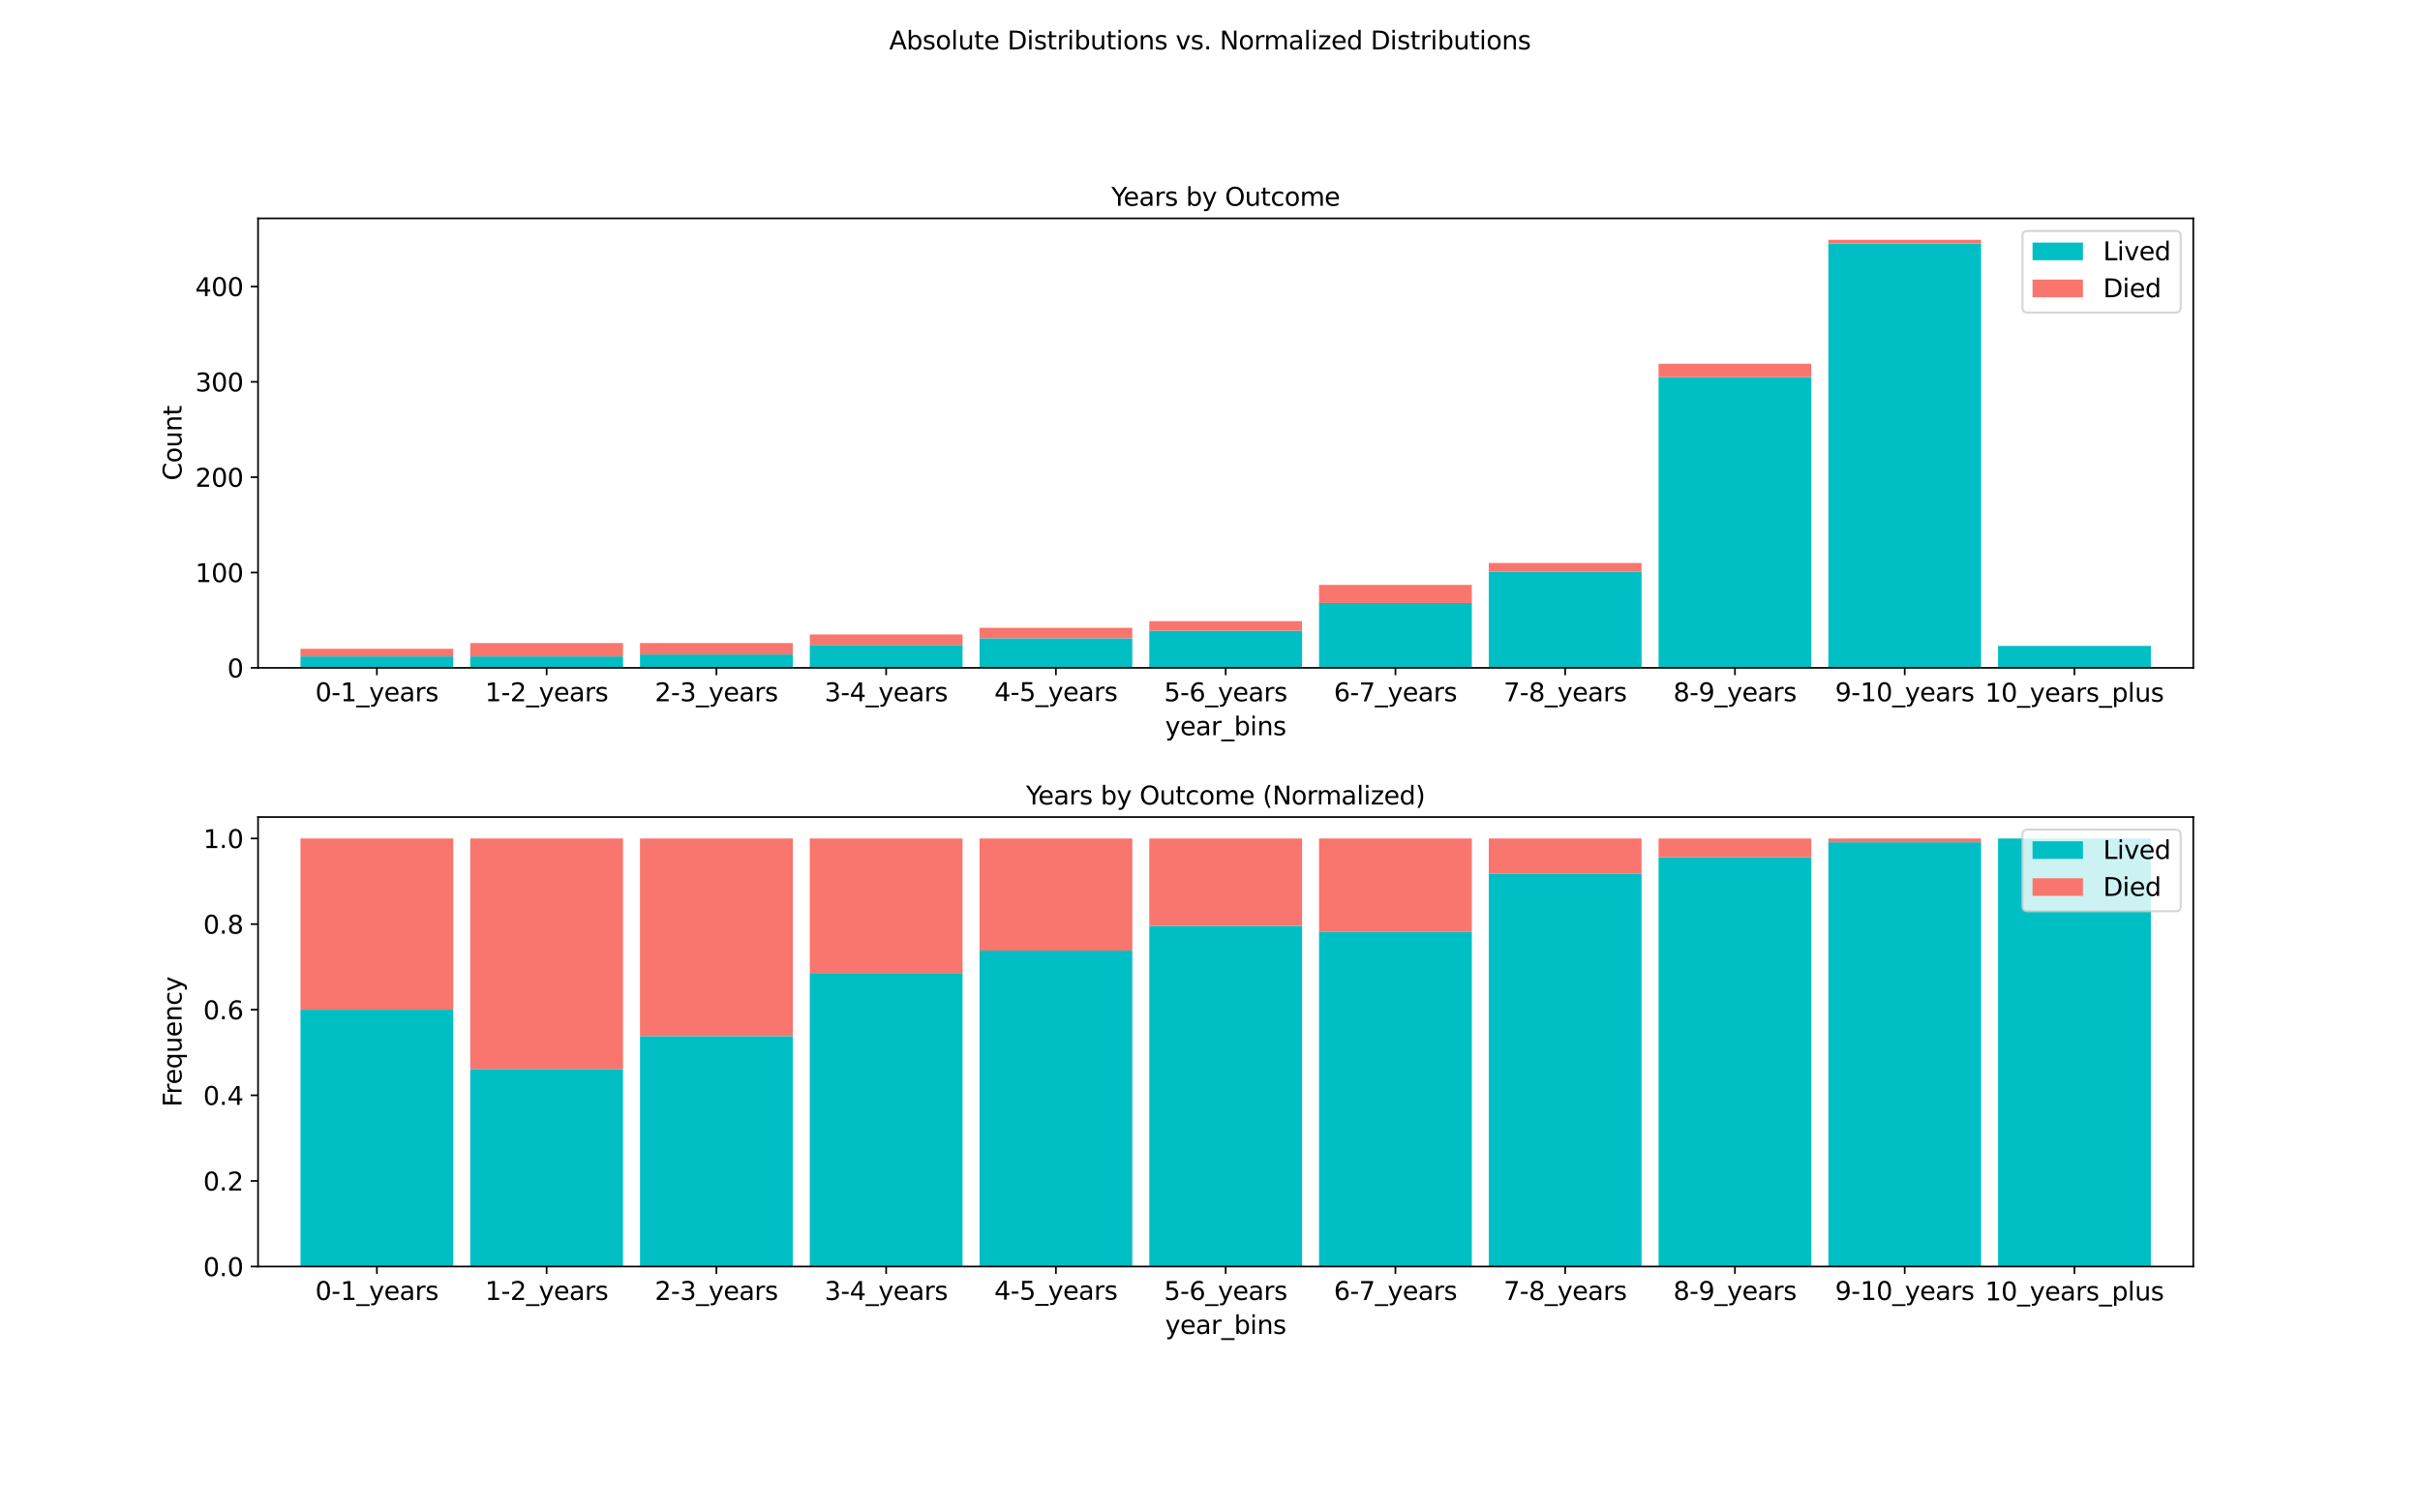 <?xml version="1.0" encoding="utf-8" standalone="no"?>
<!DOCTYPE svg PUBLIC "-//W3C//DTD SVG 1.1//EN"
  "http://www.w3.org/Graphics/SVG/1.1/DTD/svg11.dtd">
<svg xmlns:xlink="http://www.w3.org/1999/xlink" width="1152pt" height="720pt" viewBox="0 0 1152 720" xmlns="http://www.w3.org/2000/svg" version="1.1">
 <defs>
  <style type="text/css">*{stroke-linejoin: round; stroke-linecap: butt}</style>
 </defs>
 <g id="figure_1">
  <g id="patch_1">
   <path d="M 0 720 
L 1152 720 
L 1152 0 
L 0 0 
z
" style="fill: #ffffff"/>
  </g>
  <g id="axes_1">
   <g id="patch_2">
    <path d="M 122.84 317.92 
L 1044.08 317.92 
L 1044.08 103.96 
L 122.84 103.96 
z
" style="fill: #ffffff"/>
   </g>
   <g id="patch_3">
    <path d="M 143.043 317.92 
L 215.772 317.92 
L 215.772 312.474 
L 143.043 312.474 
z
" clip-path="url(#p2bbe0003ab)" style="fill: #00bfc4"/>
   </g>
   <g id="patch_4">
    <path d="M 223.853 317.92 
L 296.583 317.92 
L 296.583 312.474 
L 223.853 312.474 
z
" clip-path="url(#p2bbe0003ab)" style="fill: #00bfc4"/>
   </g>
   <g id="patch_5">
    <path d="M 304.664 317.92 
L 377.393 317.92 
L 377.393 311.566 
L 304.664 311.566 
z
" clip-path="url(#p2bbe0003ab)" style="fill: #00bfc4"/>
   </g>
   <g id="patch_6">
    <path d="M 385.474 317.92 
L 458.204 317.92 
L 458.204 307.028 
L 385.474 307.028 
z
" clip-path="url(#p2bbe0003ab)" style="fill: #00bfc4"/>
   </g>
   <g id="patch_7">
    <path d="M 466.285 317.92 
L 539.014 317.92 
L 539.014 303.851 
L 466.285 303.851 
z
" clip-path="url(#p2bbe0003ab)" style="fill: #00bfc4"/>
   </g>
   <g id="patch_8">
    <path d="M 547.095 317.92 
L 619.825 317.92 
L 619.825 300.22 
L 547.095 300.22 
z
" clip-path="url(#p2bbe0003ab)" style="fill: #00bfc4"/>
   </g>
   <g id="patch_9">
    <path d="M 627.906 317.92 
L 700.635 317.92 
L 700.635 287.059 
L 627.906 287.059 
z
" clip-path="url(#p2bbe0003ab)" style="fill: #00bfc4"/>
   </g>
   <g id="patch_10">
    <path d="M 708.716 317.92 
L 781.446 317.92 
L 781.446 272.083 
L 708.716 272.083 
z
" clip-path="url(#p2bbe0003ab)" style="fill: #00bfc4"/>
   </g>
   <g id="patch_11">
    <path d="M 789.527 317.92 
L 862.256 317.92 
L 862.256 179.501 
L 789.527 179.501 
z
" clip-path="url(#p2bbe0003ab)" style="fill: #00bfc4"/>
   </g>
   <g id="patch_12">
    <path d="M 870.337 317.92 
L 943.067 317.92 
L 943.067 115.964 
L 870.337 115.964 
z
" clip-path="url(#p2bbe0003ab)" style="fill: #00bfc4"/>
   </g>
   <g id="patch_13">
    <path d="M 951.148 317.92 
L 1023.877 317.92 
L 1023.877 307.482 
L 951.148 307.482 
z
" clip-path="url(#p2bbe0003ab)" style="fill: #00bfc4"/>
   </g>
   <g id="patch_14">
    <path d="M 143.043 312.474 
L 215.772 312.474 
L 215.772 308.843 
L 143.043 308.843 
z
" clip-path="url(#p2bbe0003ab)" style="fill: #f8766d"/>
   </g>
   <g id="patch_15">
    <path d="M 223.853 312.474 
L 296.583 312.474 
L 296.583 306.12 
L 223.853 306.12 
z
" clip-path="url(#p2bbe0003ab)" style="fill: #f8766d"/>
   </g>
   <g id="patch_16">
    <path d="M 304.664 311.566 
L 377.393 311.566 
L 377.393 306.12 
L 304.664 306.12 
z
" clip-path="url(#p2bbe0003ab)" style="fill: #f8766d"/>
   </g>
   <g id="patch_17">
    <path d="M 385.474 307.028 
L 458.204 307.028 
L 458.204 302.036 
L 385.474 302.036 
z
" clip-path="url(#p2bbe0003ab)" style="fill: #f8766d"/>
   </g>
   <g id="patch_18">
    <path d="M 466.285 303.851 
L 539.014 303.851 
L 539.014 298.859 
L 466.285 298.859 
z
" clip-path="url(#p2bbe0003ab)" style="fill: #f8766d"/>
   </g>
   <g id="patch_19">
    <path d="M 547.095 300.22 
L 619.825 300.22 
L 619.825 295.682 
L 547.095 295.682 
z
" clip-path="url(#p2bbe0003ab)" style="fill: #f8766d"/>
   </g>
   <g id="patch_20">
    <path d="M 627.906 287.059 
L 700.635 287.059 
L 700.635 278.436 
L 627.906 278.436 
z
" clip-path="url(#p2bbe0003ab)" style="fill: #f8766d"/>
   </g>
   <g id="patch_21">
    <path d="M 708.716 272.083 
L 781.446 272.083 
L 781.446 267.998 
L 708.716 267.998 
z
" clip-path="url(#p2bbe0003ab)" style="fill: #f8766d"/>
   </g>
   <g id="patch_22">
    <path d="M 789.527 179.501 
L 862.256 179.501 
L 862.256 173.147 
L 789.527 173.147 
z
" clip-path="url(#p2bbe0003ab)" style="fill: #f8766d"/>
   </g>
   <g id="patch_23">
    <path d="M 870.337 115.964 
L 943.067 115.964 
L 943.067 114.149 
L 870.337 114.149 
z
" clip-path="url(#p2bbe0003ab)" style="fill: #f8766d"/>
   </g>
   <g id="patch_24">
    <path d="M 951.148 317.92 
L 1023.877 317.92 
L 1023.877 317.92 
L 951.148 317.92 
z
" clip-path="url(#p2bbe0003ab)" style="fill: #f8766d"/>
   </g>
   <g id="matplotlib.axis_1">
    <g id="xtick_1">
     <g id="line2d_1">
      <defs>
       <path id="m5c1f66a5a1" d="M 0 0 
L 0 3.5 
" style="stroke: #000000; stroke-width: 0.8"/>
      </defs>
      <g>
       <use xlink:href="#m5c1f66a5a1" x="179.407" y="317.92" style="stroke: #000000; stroke-width: 0.8"/>
      </g>
     </g>
     <g id="text_1">
      <!-- 0-1_years -->
      <g transform="translate(150.095 333.826) scale(0.12 -0.12)">
       <defs>
        <path id="DejaVuSans-30" d="M 2034 4250 
Q 1547 4250 1301 3770 
Q 1056 3291 1056 2328 
Q 1056 1369 1301 889 
Q 1547 409 2034 409 
Q 2525 409 2770 889 
Q 3016 1369 3016 2328 
Q 3016 3291 2770 3770 
Q 2525 4250 2034 4250 
z
M 2034 4750 
Q 2819 4750 3233 4129 
Q 3647 3509 3647 2328 
Q 3647 1150 3233 529 
Q 2819 -91 2034 -91 
Q 1250 -91 836 529 
Q 422 1150 422 2328 
Q 422 3509 836 4129 
Q 1250 4750 2034 4750 
z
" transform="scale(0.016)"/>
        <path id="DejaVuSans-2d" d="M 313 2009 
L 1997 2009 
L 1997 1497 
L 313 1497 
L 313 2009 
z
" transform="scale(0.016)"/>
        <path id="DejaVuSans-31" d="M 794 531 
L 1825 531 
L 1825 4091 
L 703 3866 
L 703 4441 
L 1819 4666 
L 2450 4666 
L 2450 531 
L 3481 531 
L 3481 0 
L 794 0 
L 794 531 
z
" transform="scale(0.016)"/>
        <path id="DejaVuSans-5f" d="M 3263 -1063 
L 3263 -1509 
L -63 -1509 
L -63 -1063 
L 3263 -1063 
z
" transform="scale(0.016)"/>
        <path id="DejaVuSans-79" d="M 2059 -325 
Q 1816 -950 1584 -1140 
Q 1353 -1331 966 -1331 
L 506 -1331 
L 506 -850 
L 844 -850 
Q 1081 -850 1212 -737 
Q 1344 -625 1503 -206 
L 1606 56 
L 191 3500 
L 800 3500 
L 1894 763 
L 2988 3500 
L 3597 3500 
L 2059 -325 
z
" transform="scale(0.016)"/>
        <path id="DejaVuSans-65" d="M 3597 1894 
L 3597 1613 
L 953 1613 
Q 991 1019 1311 708 
Q 1631 397 2203 397 
Q 2534 397 2845 478 
Q 3156 559 3463 722 
L 3463 178 
Q 3153 47 2828 -22 
Q 2503 -91 2169 -91 
Q 1331 -91 842 396 
Q 353 884 353 1716 
Q 353 2575 817 3079 
Q 1281 3584 2069 3584 
Q 2775 3584 3186 3129 
Q 3597 2675 3597 1894 
z
M 3022 2063 
Q 3016 2534 2758 2815 
Q 2500 3097 2075 3097 
Q 1594 3097 1305 2825 
Q 1016 2553 972 2059 
L 3022 2063 
z
" transform="scale(0.016)"/>
        <path id="DejaVuSans-61" d="M 2194 1759 
Q 1497 1759 1228 1600 
Q 959 1441 959 1056 
Q 959 750 1161 570 
Q 1363 391 1709 391 
Q 2188 391 2477 730 
Q 2766 1069 2766 1631 
L 2766 1759 
L 2194 1759 
z
M 3341 1997 
L 3341 0 
L 2766 0 
L 2766 531 
Q 2569 213 2275 61 
Q 1981 -91 1556 -91 
Q 1019 -91 701 211 
Q 384 513 384 1019 
Q 384 1609 779 1909 
Q 1175 2209 1959 2209 
L 2766 2209 
L 2766 2266 
Q 2766 2663 2505 2880 
Q 2244 3097 1772 3097 
Q 1472 3097 1187 3025 
Q 903 2953 641 2809 
L 641 3341 
Q 956 3463 1253 3523 
Q 1550 3584 1831 3584 
Q 2591 3584 2966 3190 
Q 3341 2797 3341 1997 
z
" transform="scale(0.016)"/>
        <path id="DejaVuSans-72" d="M 2631 2963 
Q 2534 3019 2420 3045 
Q 2306 3072 2169 3072 
Q 1681 3072 1420 2755 
Q 1159 2438 1159 1844 
L 1159 0 
L 581 0 
L 581 3500 
L 1159 3500 
L 1159 2956 
Q 1341 3275 1631 3429 
Q 1922 3584 2338 3584 
Q 2397 3584 2469 3576 
Q 2541 3569 2628 3553 
L 2631 2963 
z
" transform="scale(0.016)"/>
        <path id="DejaVuSans-73" d="M 2834 3397 
L 2834 2853 
Q 2591 2978 2328 3040 
Q 2066 3103 1784 3103 
Q 1356 3103 1142 2972 
Q 928 2841 928 2578 
Q 928 2378 1081 2264 
Q 1234 2150 1697 2047 
L 1894 2003 
Q 2506 1872 2764 1633 
Q 3022 1394 3022 966 
Q 3022 478 2636 193 
Q 2250 -91 1575 -91 
Q 1294 -91 989 -36 
Q 684 19 347 128 
L 347 722 
Q 666 556 975 473 
Q 1284 391 1588 391 
Q 1994 391 2212 530 
Q 2431 669 2431 922 
Q 2431 1156 2273 1281 
Q 2116 1406 1581 1522 
L 1381 1569 
Q 847 1681 609 1914 
Q 372 2147 372 2553 
Q 372 3047 722 3315 
Q 1072 3584 1716 3584 
Q 2034 3584 2315 3537 
Q 2597 3491 2834 3397 
z
" transform="scale(0.016)"/>
       </defs>
       <use xlink:href="#DejaVuSans-30"/>
       <use xlink:href="#DejaVuSans-2d" x="63.623"/>
       <use xlink:href="#DejaVuSans-31" x="99.707"/>
       <use xlink:href="#DejaVuSans-5f" x="163.33"/>
       <use xlink:href="#DejaVuSans-79" x="213.33"/>
       <use xlink:href="#DejaVuSans-65" x="272.51"/>
       <use xlink:href="#DejaVuSans-61" x="334.033"/>
       <use xlink:href="#DejaVuSans-72" x="395.312"/>
       <use xlink:href="#DejaVuSans-73" x="436.426"/>
      </g>
     </g>
    </g>
    <g id="xtick_2">
     <g id="line2d_2">
      <g>
       <use xlink:href="#m5c1f66a5a1" x="260.218" y="317.92" style="stroke: #000000; stroke-width: 0.8"/>
      </g>
     </g>
     <g id="text_2">
      <!-- 1-2_years -->
      <g transform="translate(230.906 333.826) scale(0.12 -0.12)">
       <defs>
        <path id="DejaVuSans-32" d="M 1228 531 
L 3431 531 
L 3431 0 
L 469 0 
L 469 531 
Q 828 903 1448 1529 
Q 2069 2156 2228 2338 
Q 2531 2678 2651 2914 
Q 2772 3150 2772 3378 
Q 2772 3750 2511 3984 
Q 2250 4219 1831 4219 
Q 1534 4219 1204 4116 
Q 875 4013 500 3803 
L 500 4441 
Q 881 4594 1212 4672 
Q 1544 4750 1819 4750 
Q 2544 4750 2975 4387 
Q 3406 4025 3406 3419 
Q 3406 3131 3298 2873 
Q 3191 2616 2906 2266 
Q 2828 2175 2409 1742 
Q 1991 1309 1228 531 
z
" transform="scale(0.016)"/>
       </defs>
       <use xlink:href="#DejaVuSans-31"/>
       <use xlink:href="#DejaVuSans-2d" x="63.623"/>
       <use xlink:href="#DejaVuSans-32" x="99.707"/>
       <use xlink:href="#DejaVuSans-5f" x="163.33"/>
       <use xlink:href="#DejaVuSans-79" x="213.33"/>
       <use xlink:href="#DejaVuSans-65" x="272.51"/>
       <use xlink:href="#DejaVuSans-61" x="334.033"/>
       <use xlink:href="#DejaVuSans-72" x="395.312"/>
       <use xlink:href="#DejaVuSans-73" x="436.426"/>
      </g>
     </g>
    </g>
    <g id="xtick_3">
     <g id="line2d_3">
      <g>
       <use xlink:href="#m5c1f66a5a1" x="341.028" y="317.92" style="stroke: #000000; stroke-width: 0.8"/>
      </g>
     </g>
     <g id="text_3">
      <!-- 2-3_years -->
      <g transform="translate(311.717 333.826) scale(0.12 -0.12)">
       <defs>
        <path id="DejaVuSans-33" d="M 2597 2516 
Q 3050 2419 3304 2112 
Q 3559 1806 3559 1356 
Q 3559 666 3084 287 
Q 2609 -91 1734 -91 
Q 1441 -91 1130 -33 
Q 819 25 488 141 
L 488 750 
Q 750 597 1062 519 
Q 1375 441 1716 441 
Q 2309 441 2620 675 
Q 2931 909 2931 1356 
Q 2931 1769 2642 2001 
Q 2353 2234 1838 2234 
L 1294 2234 
L 1294 2753 
L 1863 2753 
Q 2328 2753 2575 2939 
Q 2822 3125 2822 3475 
Q 2822 3834 2567 4026 
Q 2313 4219 1838 4219 
Q 1578 4219 1281 4162 
Q 984 4106 628 3988 
L 628 4550 
Q 988 4650 1302 4700 
Q 1616 4750 1894 4750 
Q 2613 4750 3031 4423 
Q 3450 4097 3450 3541 
Q 3450 3153 3228 2886 
Q 3006 2619 2597 2516 
z
" transform="scale(0.016)"/>
       </defs>
       <use xlink:href="#DejaVuSans-32"/>
       <use xlink:href="#DejaVuSans-2d" x="63.623"/>
       <use xlink:href="#DejaVuSans-33" x="99.707"/>
       <use xlink:href="#DejaVuSans-5f" x="163.33"/>
       <use xlink:href="#DejaVuSans-79" x="213.33"/>
       <use xlink:href="#DejaVuSans-65" x="272.51"/>
       <use xlink:href="#DejaVuSans-61" x="334.033"/>
       <use xlink:href="#DejaVuSans-72" x="395.312"/>
       <use xlink:href="#DejaVuSans-73" x="436.426"/>
      </g>
     </g>
    </g>
    <g id="xtick_4">
     <g id="line2d_4">
      <g>
       <use xlink:href="#m5c1f66a5a1" x="421.839" y="317.92" style="stroke: #000000; stroke-width: 0.8"/>
      </g>
     </g>
     <g id="text_4">
      <!-- 3-4_years -->
      <g transform="translate(392.527 333.826) scale(0.12 -0.12)">
       <defs>
        <path id="DejaVuSans-34" d="M 2419 4116 
L 825 1625 
L 2419 1625 
L 2419 4116 
z
M 2253 4666 
L 3047 4666 
L 3047 1625 
L 3713 1625 
L 3713 1100 
L 3047 1100 
L 3047 0 
L 2419 0 
L 2419 1100 
L 313 1100 
L 313 1709 
L 2253 4666 
z
" transform="scale(0.016)"/>
       </defs>
       <use xlink:href="#DejaVuSans-33"/>
       <use xlink:href="#DejaVuSans-2d" x="63.623"/>
       <use xlink:href="#DejaVuSans-34" x="99.707"/>
       <use xlink:href="#DejaVuSans-5f" x="163.33"/>
       <use xlink:href="#DejaVuSans-79" x="213.33"/>
       <use xlink:href="#DejaVuSans-65" x="272.51"/>
       <use xlink:href="#DejaVuSans-61" x="334.033"/>
       <use xlink:href="#DejaVuSans-72" x="395.312"/>
       <use xlink:href="#DejaVuSans-73" x="436.426"/>
      </g>
     </g>
    </g>
    <g id="xtick_5">
     <g id="line2d_5">
      <g>
       <use xlink:href="#m5c1f66a5a1" x="502.649" y="317.92" style="stroke: #000000; stroke-width: 0.8"/>
      </g>
     </g>
     <g id="text_5">
      <!-- 4-5_years -->
      <g transform="translate(473.338 333.704) scale(0.12 -0.12)">
       <defs>
        <path id="DejaVuSans-35" d="M 691 4666 
L 3169 4666 
L 3169 4134 
L 1269 4134 
L 1269 2991 
Q 1406 3038 1543 3061 
Q 1681 3084 1819 3084 
Q 2600 3084 3056 2656 
Q 3513 2228 3513 1497 
Q 3513 744 3044 326 
Q 2575 -91 1722 -91 
Q 1428 -91 1123 -41 
Q 819 9 494 109 
L 494 744 
Q 775 591 1075 516 
Q 1375 441 1709 441 
Q 2250 441 2565 725 
Q 2881 1009 2881 1497 
Q 2881 1984 2565 2268 
Q 2250 2553 1709 2553 
Q 1456 2553 1204 2497 
Q 953 2441 691 2322 
L 691 4666 
z
" transform="scale(0.016)"/>
       </defs>
       <use xlink:href="#DejaVuSans-34"/>
       <use xlink:href="#DejaVuSans-2d" x="63.623"/>
       <use xlink:href="#DejaVuSans-35" x="99.707"/>
       <use xlink:href="#DejaVuSans-5f" x="163.33"/>
       <use xlink:href="#DejaVuSans-79" x="213.33"/>
       <use xlink:href="#DejaVuSans-65" x="272.51"/>
       <use xlink:href="#DejaVuSans-61" x="334.033"/>
       <use xlink:href="#DejaVuSans-72" x="395.312"/>
       <use xlink:href="#DejaVuSans-73" x="436.426"/>
      </g>
     </g>
    </g>
    <g id="xtick_6">
     <g id="line2d_6">
      <g>
       <use xlink:href="#m5c1f66a5a1" x="583.46" y="317.92" style="stroke: #000000; stroke-width: 0.8"/>
      </g>
     </g>
     <g id="text_6">
      <!-- 5-6_years -->
      <g transform="translate(554.148 333.826) scale(0.12 -0.12)">
       <defs>
        <path id="DejaVuSans-36" d="M 2113 2584 
Q 1688 2584 1439 2293 
Q 1191 2003 1191 1497 
Q 1191 994 1439 701 
Q 1688 409 2113 409 
Q 2538 409 2786 701 
Q 3034 994 3034 1497 
Q 3034 2003 2786 2293 
Q 2538 2584 2113 2584 
z
M 3366 4563 
L 3366 3988 
Q 3128 4100 2886 4159 
Q 2644 4219 2406 4219 
Q 1781 4219 1451 3797 
Q 1122 3375 1075 2522 
Q 1259 2794 1537 2939 
Q 1816 3084 2150 3084 
Q 2853 3084 3261 2657 
Q 3669 2231 3669 1497 
Q 3669 778 3244 343 
Q 2819 -91 2113 -91 
Q 1303 -91 875 529 
Q 447 1150 447 2328 
Q 447 3434 972 4092 
Q 1497 4750 2381 4750 
Q 2619 4750 2861 4703 
Q 3103 4656 3366 4563 
z
" transform="scale(0.016)"/>
       </defs>
       <use xlink:href="#DejaVuSans-35"/>
       <use xlink:href="#DejaVuSans-2d" x="63.623"/>
       <use xlink:href="#DejaVuSans-36" x="99.707"/>
       <use xlink:href="#DejaVuSans-5f" x="163.33"/>
       <use xlink:href="#DejaVuSans-79" x="213.33"/>
       <use xlink:href="#DejaVuSans-65" x="272.51"/>
       <use xlink:href="#DejaVuSans-61" x="334.033"/>
       <use xlink:href="#DejaVuSans-72" x="395.312"/>
       <use xlink:href="#DejaVuSans-73" x="436.426"/>
      </g>
     </g>
    </g>
    <g id="xtick_7">
     <g id="line2d_7">
      <g>
       <use xlink:href="#m5c1f66a5a1" x="664.271" y="317.92" style="stroke: #000000; stroke-width: 0.8"/>
      </g>
     </g>
     <g id="text_7">
      <!-- 6-7_years -->
      <g transform="translate(634.959 333.826) scale(0.12 -0.12)">
       <defs>
        <path id="DejaVuSans-37" d="M 525 4666 
L 3525 4666 
L 3525 4397 
L 1831 0 
L 1172 0 
L 2766 4134 
L 525 4134 
L 525 4666 
z
" transform="scale(0.016)"/>
       </defs>
       <use xlink:href="#DejaVuSans-36"/>
       <use xlink:href="#DejaVuSans-2d" x="63.623"/>
       <use xlink:href="#DejaVuSans-37" x="99.707"/>
       <use xlink:href="#DejaVuSans-5f" x="163.33"/>
       <use xlink:href="#DejaVuSans-79" x="213.33"/>
       <use xlink:href="#DejaVuSans-65" x="272.51"/>
       <use xlink:href="#DejaVuSans-61" x="334.033"/>
       <use xlink:href="#DejaVuSans-72" x="395.312"/>
       <use xlink:href="#DejaVuSans-73" x="436.426"/>
      </g>
     </g>
    </g>
    <g id="xtick_8">
     <g id="line2d_8">
      <g>
       <use xlink:href="#m5c1f66a5a1" x="745.081" y="317.92" style="stroke: #000000; stroke-width: 0.8"/>
      </g>
     </g>
     <g id="text_8">
      <!-- 7-8_years -->
      <g transform="translate(715.769 333.826) scale(0.12 -0.12)">
       <defs>
        <path id="DejaVuSans-38" d="M 2034 2216 
Q 1584 2216 1326 1975 
Q 1069 1734 1069 1313 
Q 1069 891 1326 650 
Q 1584 409 2034 409 
Q 2484 409 2743 651 
Q 3003 894 3003 1313 
Q 3003 1734 2745 1975 
Q 2488 2216 2034 2216 
z
M 1403 2484 
Q 997 2584 770 2862 
Q 544 3141 544 3541 
Q 544 4100 942 4425 
Q 1341 4750 2034 4750 
Q 2731 4750 3128 4425 
Q 3525 4100 3525 3541 
Q 3525 3141 3298 2862 
Q 3072 2584 2669 2484 
Q 3125 2378 3379 2068 
Q 3634 1759 3634 1313 
Q 3634 634 3220 271 
Q 2806 -91 2034 -91 
Q 1263 -91 848 271 
Q 434 634 434 1313 
Q 434 1759 690 2068 
Q 947 2378 1403 2484 
z
M 1172 3481 
Q 1172 3119 1398 2916 
Q 1625 2713 2034 2713 
Q 2441 2713 2670 2916 
Q 2900 3119 2900 3481 
Q 2900 3844 2670 4047 
Q 2441 4250 2034 4250 
Q 1625 4250 1398 4047 
Q 1172 3844 1172 3481 
z
" transform="scale(0.016)"/>
       </defs>
       <use xlink:href="#DejaVuSans-37"/>
       <use xlink:href="#DejaVuSans-2d" x="63.623"/>
       <use xlink:href="#DejaVuSans-38" x="99.707"/>
       <use xlink:href="#DejaVuSans-5f" x="163.33"/>
       <use xlink:href="#DejaVuSans-79" x="213.33"/>
       <use xlink:href="#DejaVuSans-65" x="272.51"/>
       <use xlink:href="#DejaVuSans-61" x="334.033"/>
       <use xlink:href="#DejaVuSans-72" x="395.312"/>
       <use xlink:href="#DejaVuSans-73" x="436.426"/>
      </g>
     </g>
    </g>
    <g id="xtick_9">
     <g id="line2d_9">
      <g>
       <use xlink:href="#m5c1f66a5a1" x="825.892" y="317.92" style="stroke: #000000; stroke-width: 0.8"/>
      </g>
     </g>
     <g id="text_9">
      <!-- 8-9_years -->
      <g transform="translate(796.58 333.826) scale(0.12 -0.12)">
       <defs>
        <path id="DejaVuSans-39" d="M 703 97 
L 703 672 
Q 941 559 1184 500 
Q 1428 441 1663 441 
Q 2288 441 2617 861 
Q 2947 1281 2994 2138 
Q 2813 1869 2534 1725 
Q 2256 1581 1919 1581 
Q 1219 1581 811 2004 
Q 403 2428 403 3163 
Q 403 3881 828 4315 
Q 1253 4750 1959 4750 
Q 2769 4750 3195 4129 
Q 3622 3509 3622 2328 
Q 3622 1225 3098 567 
Q 2575 -91 1691 -91 
Q 1453 -91 1209 -44 
Q 966 3 703 97 
z
M 1959 2075 
Q 2384 2075 2632 2365 
Q 2881 2656 2881 3163 
Q 2881 3666 2632 3958 
Q 2384 4250 1959 4250 
Q 1534 4250 1286 3958 
Q 1038 3666 1038 3163 
Q 1038 2656 1286 2365 
Q 1534 2075 1959 2075 
z
" transform="scale(0.016)"/>
       </defs>
       <use xlink:href="#DejaVuSans-38"/>
       <use xlink:href="#DejaVuSans-2d" x="63.623"/>
       <use xlink:href="#DejaVuSans-39" x="99.707"/>
       <use xlink:href="#DejaVuSans-5f" x="163.33"/>
       <use xlink:href="#DejaVuSans-79" x="213.33"/>
       <use xlink:href="#DejaVuSans-65" x="272.51"/>
       <use xlink:href="#DejaVuSans-61" x="334.033"/>
       <use xlink:href="#DejaVuSans-72" x="395.312"/>
       <use xlink:href="#DejaVuSans-73" x="436.426"/>
      </g>
     </g>
    </g>
    <g id="xtick_10">
     <g id="line2d_10">
      <g>
       <use xlink:href="#m5c1f66a5a1" x="906.702" y="317.92" style="stroke: #000000; stroke-width: 0.8"/>
      </g>
     </g>
     <g id="text_10">
      <!-- 9-10_years -->
      <g transform="translate(873.573 333.826) scale(0.12 -0.12)">
       <use xlink:href="#DejaVuSans-39"/>
       <use xlink:href="#DejaVuSans-2d" x="63.623"/>
       <use xlink:href="#DejaVuSans-31" x="99.707"/>
       <use xlink:href="#DejaVuSans-30" x="163.33"/>
       <use xlink:href="#DejaVuSans-5f" x="226.953"/>
       <use xlink:href="#DejaVuSans-79" x="276.953"/>
       <use xlink:href="#DejaVuSans-65" x="336.133"/>
       <use xlink:href="#DejaVuSans-61" x="397.656"/>
       <use xlink:href="#DejaVuSans-72" x="458.936"/>
       <use xlink:href="#DejaVuSans-73" x="500.049"/>
      </g>
     </g>
    </g>
    <g id="xtick_11">
     <g id="line2d_11">
      <g>
       <use xlink:href="#m5c1f66a5a1" x="987.513" y="317.92" style="stroke: #000000; stroke-width: 0.8"/>
      </g>
     </g>
     <g id="text_11">
      <!-- 10_years_plus -->
      <g transform="translate(944.961 334.038) scale(0.12 -0.12)">
       <defs>
        <path id="DejaVuSans-70" d="M 1159 525 
L 1159 -1331 
L 581 -1331 
L 581 3500 
L 1159 3500 
L 1159 2969 
Q 1341 3281 1617 3432 
Q 1894 3584 2278 3584 
Q 2916 3584 3314 3078 
Q 3713 2572 3713 1747 
Q 3713 922 3314 415 
Q 2916 -91 2278 -91 
Q 1894 -91 1617 61 
Q 1341 213 1159 525 
z
M 3116 1747 
Q 3116 2381 2855 2742 
Q 2594 3103 2138 3103 
Q 1681 3103 1420 2742 
Q 1159 2381 1159 1747 
Q 1159 1113 1420 752 
Q 1681 391 2138 391 
Q 2594 391 2855 752 
Q 3116 1113 3116 1747 
z
" transform="scale(0.016)"/>
        <path id="DejaVuSans-6c" d="M 603 4863 
L 1178 4863 
L 1178 0 
L 603 0 
L 603 4863 
z
" transform="scale(0.016)"/>
        <path id="DejaVuSans-75" d="M 544 1381 
L 544 3500 
L 1119 3500 
L 1119 1403 
Q 1119 906 1312 657 
Q 1506 409 1894 409 
Q 2359 409 2629 706 
Q 2900 1003 2900 1516 
L 2900 3500 
L 3475 3500 
L 3475 0 
L 2900 0 
L 2900 538 
Q 2691 219 2414 64 
Q 2138 -91 1772 -91 
Q 1169 -91 856 284 
Q 544 659 544 1381 
z
M 1991 3584 
L 1991 3584 
z
" transform="scale(0.016)"/>
       </defs>
       <use xlink:href="#DejaVuSans-31"/>
       <use xlink:href="#DejaVuSans-30" x="63.623"/>
       <use xlink:href="#DejaVuSans-5f" x="127.246"/>
       <use xlink:href="#DejaVuSans-79" x="177.246"/>
       <use xlink:href="#DejaVuSans-65" x="236.426"/>
       <use xlink:href="#DejaVuSans-61" x="297.949"/>
       <use xlink:href="#DejaVuSans-72" x="359.229"/>
       <use xlink:href="#DejaVuSans-73" x="400.342"/>
       <use xlink:href="#DejaVuSans-5f" x="452.441"/>
       <use xlink:href="#DejaVuSans-70" x="502.441"/>
       <use xlink:href="#DejaVuSans-6c" x="565.918"/>
       <use xlink:href="#DejaVuSans-75" x="593.701"/>
       <use xlink:href="#DejaVuSans-73" x="657.08"/>
      </g>
     </g>
    </g>
    <g id="text_12">
     <!-- year_bins -->
     <g transform="translate(554.669 349.986) scale(0.12 -0.12)">
      <defs>
       <path id="DejaVuSans-62" d="M 3116 1747 
Q 3116 2381 2855 2742 
Q 2594 3103 2138 3103 
Q 1681 3103 1420 2742 
Q 1159 2381 1159 1747 
Q 1159 1113 1420 752 
Q 1681 391 2138 391 
Q 2594 391 2855 752 
Q 3116 1113 3116 1747 
z
M 1159 2969 
Q 1341 3281 1617 3432 
Q 1894 3584 2278 3584 
Q 2916 3584 3314 3078 
Q 3713 2572 3713 1747 
Q 3713 922 3314 415 
Q 2916 -91 2278 -91 
Q 1894 -91 1617 61 
Q 1341 213 1159 525 
L 1159 0 
L 581 0 
L 581 4863 
L 1159 4863 
L 1159 2969 
z
" transform="scale(0.016)"/>
       <path id="DejaVuSans-69" d="M 603 3500 
L 1178 3500 
L 1178 0 
L 603 0 
L 603 3500 
z
M 603 4863 
L 1178 4863 
L 1178 4134 
L 603 4134 
L 603 4863 
z
" transform="scale(0.016)"/>
       <path id="DejaVuSans-6e" d="M 3513 2113 
L 3513 0 
L 2938 0 
L 2938 2094 
Q 2938 2591 2744 2837 
Q 2550 3084 2163 3084 
Q 1697 3084 1428 2787 
Q 1159 2491 1159 1978 
L 1159 0 
L 581 0 
L 581 3500 
L 1159 3500 
L 1159 2956 
Q 1366 3272 1645 3428 
Q 1925 3584 2291 3584 
Q 2894 3584 3203 3211 
Q 3513 2838 3513 2113 
z
" transform="scale(0.016)"/>
      </defs>
      <use xlink:href="#DejaVuSans-79"/>
      <use xlink:href="#DejaVuSans-65" x="59.18"/>
      <use xlink:href="#DejaVuSans-61" x="120.703"/>
      <use xlink:href="#DejaVuSans-72" x="181.982"/>
      <use xlink:href="#DejaVuSans-5f" x="223.096"/>
      <use xlink:href="#DejaVuSans-62" x="273.096"/>
      <use xlink:href="#DejaVuSans-69" x="336.572"/>
      <use xlink:href="#DejaVuSans-6e" x="364.355"/>
      <use xlink:href="#DejaVuSans-73" x="427.734"/>
     </g>
    </g>
   </g>
   <g id="matplotlib.axis_2">
    <g id="ytick_1">
     <g id="line2d_12">
      <defs>
       <path id="m8754c56207" d="M 0 0 
L -3.5 0 
" style="stroke: #000000; stroke-width: 0.8"/>
      </defs>
      <g>
       <use xlink:href="#m8754c56207" x="122.84" y="317.92" style="stroke: #000000; stroke-width: 0.8"/>
      </g>
     </g>
     <g id="text_13">
      <!-- 0 -->
      <g transform="translate(108.205 322.479) scale(0.12 -0.12)">
       <use xlink:href="#DejaVuSans-30"/>
      </g>
     </g>
    </g>
    <g id="ytick_2">
     <g id="line2d_13">
      <g>
       <use xlink:href="#m8754c56207" x="122.84" y="272.537" style="stroke: #000000; stroke-width: 0.8"/>
      </g>
     </g>
     <g id="text_14">
      <!-- 100 -->
      <g transform="translate(92.935 277.096) scale(0.12 -0.12)">
       <use xlink:href="#DejaVuSans-31"/>
       <use xlink:href="#DejaVuSans-30" x="63.623"/>
       <use xlink:href="#DejaVuSans-30" x="127.246"/>
      </g>
     </g>
    </g>
    <g id="ytick_3">
     <g id="line2d_14">
      <g>
       <use xlink:href="#m8754c56207" x="122.84" y="227.153" style="stroke: #000000; stroke-width: 0.8"/>
      </g>
     </g>
     <g id="text_15">
      <!-- 200 -->
      <g transform="translate(92.935 231.712) scale(0.12 -0.12)">
       <use xlink:href="#DejaVuSans-32"/>
       <use xlink:href="#DejaVuSans-30" x="63.623"/>
       <use xlink:href="#DejaVuSans-30" x="127.246"/>
      </g>
     </g>
    </g>
    <g id="ytick_4">
     <g id="line2d_15">
      <g>
       <use xlink:href="#m8754c56207" x="122.84" y="181.77" style="stroke: #000000; stroke-width: 0.8"/>
      </g>
     </g>
     <g id="text_16">
      <!-- 300 -->
      <g transform="translate(92.935 186.329) scale(0.12 -0.12)">
       <use xlink:href="#DejaVuSans-33"/>
       <use xlink:href="#DejaVuSans-30" x="63.623"/>
       <use xlink:href="#DejaVuSans-30" x="127.246"/>
      </g>
     </g>
    </g>
    <g id="ytick_5">
     <g id="line2d_16">
      <g>
       <use xlink:href="#m8754c56207" x="122.84" y="136.386" style="stroke: #000000; stroke-width: 0.8"/>
      </g>
     </g>
     <g id="text_17">
      <!-- 400 -->
      <g transform="translate(92.935 140.945) scale(0.12 -0.12)">
       <use xlink:href="#DejaVuSans-34"/>
       <use xlink:href="#DejaVuSans-30" x="63.623"/>
       <use xlink:href="#DejaVuSans-30" x="127.246"/>
      </g>
     </g>
    </g>
    <g id="text_18">
     <!-- Count -->
     <g transform="translate(86.439 228.758) rotate(-90) scale(0.12 -0.12)">
      <defs>
       <path id="DejaVuSans-43" d="M 4122 4306 
L 4122 3641 
Q 3803 3938 3442 4084 
Q 3081 4231 2675 4231 
Q 1875 4231 1450 3742 
Q 1025 3253 1025 2328 
Q 1025 1406 1450 917 
Q 1875 428 2675 428 
Q 3081 428 3442 575 
Q 3803 722 4122 1019 
L 4122 359 
Q 3791 134 3420 21 
Q 3050 -91 2638 -91 
Q 1578 -91 968 557 
Q 359 1206 359 2328 
Q 359 3453 968 4101 
Q 1578 4750 2638 4750 
Q 3056 4750 3426 4639 
Q 3797 4528 4122 4306 
z
" transform="scale(0.016)"/>
       <path id="DejaVuSans-6f" d="M 1959 3097 
Q 1497 3097 1228 2736 
Q 959 2375 959 1747 
Q 959 1119 1226 758 
Q 1494 397 1959 397 
Q 2419 397 2687 759 
Q 2956 1122 2956 1747 
Q 2956 2369 2687 2733 
Q 2419 3097 1959 3097 
z
M 1959 3584 
Q 2709 3584 3137 3096 
Q 3566 2609 3566 1747 
Q 3566 888 3137 398 
Q 2709 -91 1959 -91 
Q 1206 -91 779 398 
Q 353 888 353 1747 
Q 353 2609 779 3096 
Q 1206 3584 1959 3584 
z
" transform="scale(0.016)"/>
       <path id="DejaVuSans-74" d="M 1172 4494 
L 1172 3500 
L 2356 3500 
L 2356 3053 
L 1172 3053 
L 1172 1153 
Q 1172 725 1289 603 
Q 1406 481 1766 481 
L 2356 481 
L 2356 0 
L 1766 0 
Q 1100 0 847 248 
Q 594 497 594 1153 
L 594 3053 
L 172 3053 
L 172 3500 
L 594 3500 
L 594 4494 
L 1172 4494 
z
" transform="scale(0.016)"/>
      </defs>
      <use xlink:href="#DejaVuSans-43"/>
      <use xlink:href="#DejaVuSans-6f" x="69.824"/>
      <use xlink:href="#DejaVuSans-75" x="131.006"/>
      <use xlink:href="#DejaVuSans-6e" x="194.385"/>
      <use xlink:href="#DejaVuSans-74" x="257.764"/>
     </g>
    </g>
   </g>
   <g id="patch_25">
    <path d="M 122.84 317.92 
L 122.84 103.96 
" style="fill: none; stroke: #000000; stroke-width: 0.8; stroke-linejoin: miter; stroke-linecap: square"/>
   </g>
   <g id="patch_26">
    <path d="M 1044.08 317.92 
L 1044.08 103.96 
" style="fill: none; stroke: #000000; stroke-width: 0.8; stroke-linejoin: miter; stroke-linecap: square"/>
   </g>
   <g id="patch_27">
    <path d="M 122.84 317.92 
L 1044.08 317.92 
" style="fill: none; stroke: #000000; stroke-width: 0.8; stroke-linejoin: miter; stroke-linecap: square"/>
   </g>
   <g id="patch_28">
    <path d="M 122.84 103.96 
L 1044.08 103.96 
" style="fill: none; stroke: #000000; stroke-width: 0.8; stroke-linejoin: miter; stroke-linecap: square"/>
   </g>
   <g id="text_19">
    <!-- Years by Outcome -->
    <g transform="translate(529.071 97.96) scale(0.12 -0.12)">
     <defs>
      <path id="DejaVuSans-59" d="M -13 4666 
L 666 4666 
L 1959 2747 
L 3244 4666 
L 3922 4666 
L 2272 2222 
L 2272 0 
L 1638 0 
L 1638 2222 
L -13 4666 
z
" transform="scale(0.016)"/>
      <path id="DejaVuSans-20" transform="scale(0.016)"/>
      <path id="DejaVuSans-4f" d="M 2522 4238 
Q 1834 4238 1429 3725 
Q 1025 3213 1025 2328 
Q 1025 1447 1429 934 
Q 1834 422 2522 422 
Q 3209 422 3611 934 
Q 4013 1447 4013 2328 
Q 4013 3213 3611 3725 
Q 3209 4238 2522 4238 
z
M 2522 4750 
Q 3503 4750 4090 4092 
Q 4678 3434 4678 2328 
Q 4678 1225 4090 567 
Q 3503 -91 2522 -91 
Q 1538 -91 948 565 
Q 359 1222 359 2328 
Q 359 3434 948 4092 
Q 1538 4750 2522 4750 
z
" transform="scale(0.016)"/>
      <path id="DejaVuSans-63" d="M 3122 3366 
L 3122 2828 
Q 2878 2963 2633 3030 
Q 2388 3097 2138 3097 
Q 1578 3097 1268 2742 
Q 959 2388 959 1747 
Q 959 1106 1268 751 
Q 1578 397 2138 397 
Q 2388 397 2633 464 
Q 2878 531 3122 666 
L 3122 134 
Q 2881 22 2623 -34 
Q 2366 -91 2075 -91 
Q 1284 -91 818 406 
Q 353 903 353 1747 
Q 353 2603 823 3093 
Q 1294 3584 2113 3584 
Q 2378 3584 2631 3529 
Q 2884 3475 3122 3366 
z
" transform="scale(0.016)"/>
      <path id="DejaVuSans-6d" d="M 3328 2828 
Q 3544 3216 3844 3400 
Q 4144 3584 4550 3584 
Q 5097 3584 5394 3201 
Q 5691 2819 5691 2113 
L 5691 0 
L 5113 0 
L 5113 2094 
Q 5113 2597 4934 2840 
Q 4756 3084 4391 3084 
Q 3944 3084 3684 2787 
Q 3425 2491 3425 1978 
L 3425 0 
L 2847 0 
L 2847 2094 
Q 2847 2600 2669 2842 
Q 2491 3084 2119 3084 
Q 1678 3084 1418 2786 
Q 1159 2488 1159 1978 
L 1159 0 
L 581 0 
L 581 3500 
L 1159 3500 
L 1159 2956 
Q 1356 3278 1631 3431 
Q 1906 3584 2284 3584 
Q 2666 3584 2933 3390 
Q 3200 3197 3328 2828 
z
" transform="scale(0.016)"/>
     </defs>
     <use xlink:href="#DejaVuSans-59"/>
     <use xlink:href="#DejaVuSans-65" x="47.834"/>
     <use xlink:href="#DejaVuSans-61" x="109.357"/>
     <use xlink:href="#DejaVuSans-72" x="170.637"/>
     <use xlink:href="#DejaVuSans-73" x="211.75"/>
     <use xlink:href="#DejaVuSans-20" x="263.85"/>
     <use xlink:href="#DejaVuSans-62" x="295.637"/>
     <use xlink:href="#DejaVuSans-79" x="359.113"/>
     <use xlink:href="#DejaVuSans-20" x="418.293"/>
     <use xlink:href="#DejaVuSans-4f" x="450.08"/>
     <use xlink:href="#DejaVuSans-75" x="528.791"/>
     <use xlink:href="#DejaVuSans-74" x="592.17"/>
     <use xlink:href="#DejaVuSans-63" x="631.379"/>
     <use xlink:href="#DejaVuSans-6f" x="686.359"/>
     <use xlink:href="#DejaVuSans-6d" x="747.541"/>
     <use xlink:href="#DejaVuSans-65" x="844.953"/>
    </g>
   </g>
   <g id="legend_1">
    <g id="patch_29">
     <path d="M 965.156 148.787 
L 1035.68 148.787 
Q 1038.08 148.787 1038.08 146.387 
L 1038.08 112.36 
Q 1038.08 109.96 1035.68 109.96 
L 965.156 109.96 
Q 962.756 109.96 962.756 112.36 
L 962.756 146.387 
Q 962.756 148.787 965.156 148.787 
z
" style="fill: #ffffff; opacity: 0.8; stroke: #cccccc; stroke-linejoin: miter"/>
    </g>
    <g id="patch_30">
     <path d="M 967.556 123.878 
L 991.556 123.878 
L 991.556 115.478 
L 967.556 115.478 
z
" style="fill: #00bfc4"/>
    </g>
    <g id="text_20">
     <!-- Lived -->
     <g transform="translate(1001.156 123.878) scale(0.12 -0.12)">
      <defs>
       <path id="DejaVuSans-4c" d="M 628 4666 
L 1259 4666 
L 1259 531 
L 3531 531 
L 3531 0 
L 628 0 
L 628 4666 
z
" transform="scale(0.016)"/>
       <path id="DejaVuSans-76" d="M 191 3500 
L 800 3500 
L 1894 563 
L 2988 3500 
L 3597 3500 
L 2284 0 
L 1503 0 
L 191 3500 
z
" transform="scale(0.016)"/>
       <path id="DejaVuSans-64" d="M 2906 2969 
L 2906 4863 
L 3481 4863 
L 3481 0 
L 2906 0 
L 2906 525 
Q 2725 213 2448 61 
Q 2172 -91 1784 -91 
Q 1150 -91 751 415 
Q 353 922 353 1747 
Q 353 2572 751 3078 
Q 1150 3584 1784 3584 
Q 2172 3584 2448 3432 
Q 2725 3281 2906 2969 
z
M 947 1747 
Q 947 1113 1208 752 
Q 1469 391 1925 391 
Q 2381 391 2643 752 
Q 2906 1113 2906 1747 
Q 2906 2381 2643 2742 
Q 2381 3103 1925 3103 
Q 1469 3103 1208 2742 
Q 947 2381 947 1747 
z
" transform="scale(0.016)"/>
      </defs>
      <use xlink:href="#DejaVuSans-4c"/>
      <use xlink:href="#DejaVuSans-69" x="55.713"/>
      <use xlink:href="#DejaVuSans-76" x="83.496"/>
      <use xlink:href="#DejaVuSans-65" x="142.676"/>
      <use xlink:href="#DejaVuSans-64" x="204.199"/>
     </g>
    </g>
    <g id="patch_31">
     <path d="M 967.556 141.492 
L 991.556 141.492 
L 991.556 133.092 
L 967.556 133.092 
z
" style="fill: #f8766d"/>
    </g>
    <g id="text_21">
     <!-- Died -->
     <g transform="translate(1001.156 141.492) scale(0.12 -0.12)">
      <defs>
       <path id="DejaVuSans-44" d="M 1259 4147 
L 1259 519 
L 2022 519 
Q 2988 519 3436 956 
Q 3884 1394 3884 2338 
Q 3884 3275 3436 3711 
Q 2988 4147 2022 4147 
L 1259 4147 
z
M 628 4666 
L 1925 4666 
Q 3281 4666 3915 4102 
Q 4550 3538 4550 2338 
Q 4550 1131 3912 565 
Q 3275 0 1925 0 
L 628 0 
L 628 4666 
z
" transform="scale(0.016)"/>
      </defs>
      <use xlink:href="#DejaVuSans-44"/>
      <use xlink:href="#DejaVuSans-69" x="77.002"/>
      <use xlink:href="#DejaVuSans-65" x="104.785"/>
      <use xlink:href="#DejaVuSans-64" x="166.309"/>
     </g>
    </g>
   </g>
  </g>
  <g id="axes_2">
   <g id="patch_32">
    <path d="M 122.84 602.92 
L 1044.08 602.92 
L 1044.08 388.96 
L 122.84 388.96 
z
" style="fill: #ffffff"/>
   </g>
   <g id="patch_33">
    <path d="M 143.043 602.92 
L 215.772 602.92 
L 215.772 480.657 
L 143.043 480.657 
z
" clip-path="url(#p73fdc36930)" style="fill: #00bfc4"/>
   </g>
   <g id="patch_34">
    <path d="M 223.853 602.92 
L 296.583 602.92 
L 296.583 508.872 
L 223.853 508.872 
z
" clip-path="url(#p73fdc36930)" style="fill: #00bfc4"/>
   </g>
   <g id="patch_35">
    <path d="M 304.664 602.92 
L 377.393 602.92 
L 377.393 493.197 
L 304.664 493.197 
z
" clip-path="url(#p73fdc36930)" style="fill: #00bfc4"/>
   </g>
   <g id="patch_36">
    <path d="M 385.474 602.92 
L 458.204 602.92 
L 458.204 463.191 
L 385.474 463.191 
z
" clip-path="url(#p73fdc36930)" style="fill: #00bfc4"/>
   </g>
   <g id="patch_37">
    <path d="M 466.285 602.92 
L 539.014 602.92 
L 539.014 452.517 
L 466.285 452.517 
z
" clip-path="url(#p73fdc36930)" style="fill: #00bfc4"/>
   </g>
   <g id="patch_38">
    <path d="M 547.095 602.92 
L 619.825 602.92 
L 619.825 440.735 
L 547.095 440.735 
z
" clip-path="url(#p73fdc36930)" style="fill: #00bfc4"/>
   </g>
   <g id="patch_39">
    <path d="M 627.906 602.92 
L 700.635 602.92 
L 700.635 443.65 
L 627.906 443.65 
z
" clip-path="url(#p73fdc36930)" style="fill: #00bfc4"/>
   </g>
   <g id="patch_40">
    <path d="M 708.716 602.92 
L 781.446 602.92 
L 781.446 415.821 
L 708.716 415.821 
z
" clip-path="url(#p73fdc36930)" style="fill: #00bfc4"/>
   </g>
   <g id="patch_41">
    <path d="M 789.527 602.92 
L 862.256 602.92 
L 862.256 408.092 
L 789.527 408.092 
z
" clip-path="url(#p73fdc36930)" style="fill: #00bfc4"/>
   </g>
   <g id="patch_42">
    <path d="M 870.337 602.92 
L 943.067 602.92 
L 943.067 400.964 
L 870.337 400.964 
z
" clip-path="url(#p73fdc36930)" style="fill: #00bfc4"/>
   </g>
   <g id="patch_43">
    <path d="M 951.148 602.92 
L 1023.877 602.92 
L 1023.877 399.149 
L 951.148 399.149 
z
" clip-path="url(#p73fdc36930)" style="fill: #00bfc4"/>
   </g>
   <g id="patch_44">
    <path d="M 143.043 480.657 
L 215.772 480.657 
L 215.772 399.149 
L 143.043 399.149 
z
" clip-path="url(#p73fdc36930)" style="fill: #f8766d"/>
   </g>
   <g id="patch_45">
    <path d="M 223.853 508.872 
L 296.583 508.872 
L 296.583 399.149 
L 223.853 399.149 
z
" clip-path="url(#p73fdc36930)" style="fill: #f8766d"/>
   </g>
   <g id="patch_46">
    <path d="M 304.664 493.197 
L 377.393 493.197 
L 377.393 399.149 
L 304.664 399.149 
z
" clip-path="url(#p73fdc36930)" style="fill: #f8766d"/>
   </g>
   <g id="patch_47">
    <path d="M 385.474 463.191 
L 458.204 463.191 
L 458.204 399.149 
L 385.474 399.149 
z
" clip-path="url(#p73fdc36930)" style="fill: #f8766d"/>
   </g>
   <g id="patch_48">
    <path d="M 466.285 452.517 
L 539.014 452.517 
L 539.014 399.149 
L 466.285 399.149 
z
" clip-path="url(#p73fdc36930)" style="fill: #f8766d"/>
   </g>
   <g id="patch_49">
    <path d="M 547.095 440.735 
L 619.825 440.735 
L 619.825 399.149 
L 547.095 399.149 
z
" clip-path="url(#p73fdc36930)" style="fill: #f8766d"/>
   </g>
   <g id="patch_50">
    <path d="M 627.906 443.65 
L 700.635 443.65 
L 700.635 399.149 
L 627.906 399.149 
z
" clip-path="url(#p73fdc36930)" style="fill: #f8766d"/>
   </g>
   <g id="patch_51">
    <path d="M 708.716 415.821 
L 781.446 415.821 
L 781.446 399.149 
L 708.716 399.149 
z
" clip-path="url(#p73fdc36930)" style="fill: #f8766d"/>
   </g>
   <g id="patch_52">
    <path d="M 789.527 408.092 
L 862.256 408.092 
L 862.256 399.149 
L 789.527 399.149 
z
" clip-path="url(#p73fdc36930)" style="fill: #f8766d"/>
   </g>
   <g id="patch_53">
    <path d="M 870.337 400.964 
L 943.067 400.964 
L 943.067 399.149 
L 870.337 399.149 
z
" clip-path="url(#p73fdc36930)" style="fill: #f8766d"/>
   </g>
   <g id="patch_54">
    <path d="M 951.148 602.92 
L 1023.877 602.92 
L 1023.877 602.92 
L 951.148 602.92 
z
" clip-path="url(#p73fdc36930)" style="fill: #f8766d"/>
   </g>
   <g id="matplotlib.axis_3">
    <g id="xtick_12">
     <g id="line2d_17">
      <g>
       <use xlink:href="#m5c1f66a5a1" x="179.407" y="602.92" style="stroke: #000000; stroke-width: 0.8"/>
      </g>
     </g>
     <g id="text_22">
      <!-- 0-1_years -->
      <g transform="translate(150.095 618.826) scale(0.12 -0.12)">
       <use xlink:href="#DejaVuSans-30"/>
       <use xlink:href="#DejaVuSans-2d" x="63.623"/>
       <use xlink:href="#DejaVuSans-31" x="99.707"/>
       <use xlink:href="#DejaVuSans-5f" x="163.33"/>
       <use xlink:href="#DejaVuSans-79" x="213.33"/>
       <use xlink:href="#DejaVuSans-65" x="272.51"/>
       <use xlink:href="#DejaVuSans-61" x="334.033"/>
       <use xlink:href="#DejaVuSans-72" x="395.312"/>
       <use xlink:href="#DejaVuSans-73" x="436.426"/>
      </g>
     </g>
    </g>
    <g id="xtick_13">
     <g id="line2d_18">
      <g>
       <use xlink:href="#m5c1f66a5a1" x="260.218" y="602.92" style="stroke: #000000; stroke-width: 0.8"/>
      </g>
     </g>
     <g id="text_23">
      <!-- 1-2_years -->
      <g transform="translate(230.906 618.826) scale(0.12 -0.12)">
       <use xlink:href="#DejaVuSans-31"/>
       <use xlink:href="#DejaVuSans-2d" x="63.623"/>
       <use xlink:href="#DejaVuSans-32" x="99.707"/>
       <use xlink:href="#DejaVuSans-5f" x="163.33"/>
       <use xlink:href="#DejaVuSans-79" x="213.33"/>
       <use xlink:href="#DejaVuSans-65" x="272.51"/>
       <use xlink:href="#DejaVuSans-61" x="334.033"/>
       <use xlink:href="#DejaVuSans-72" x="395.312"/>
       <use xlink:href="#DejaVuSans-73" x="436.426"/>
      </g>
     </g>
    </g>
    <g id="xtick_14">
     <g id="line2d_19">
      <g>
       <use xlink:href="#m5c1f66a5a1" x="341.028" y="602.92" style="stroke: #000000; stroke-width: 0.8"/>
      </g>
     </g>
     <g id="text_24">
      <!-- 2-3_years -->
      <g transform="translate(311.717 618.826) scale(0.12 -0.12)">
       <use xlink:href="#DejaVuSans-32"/>
       <use xlink:href="#DejaVuSans-2d" x="63.623"/>
       <use xlink:href="#DejaVuSans-33" x="99.707"/>
       <use xlink:href="#DejaVuSans-5f" x="163.33"/>
       <use xlink:href="#DejaVuSans-79" x="213.33"/>
       <use xlink:href="#DejaVuSans-65" x="272.51"/>
       <use xlink:href="#DejaVuSans-61" x="334.033"/>
       <use xlink:href="#DejaVuSans-72" x="395.312"/>
       <use xlink:href="#DejaVuSans-73" x="436.426"/>
      </g>
     </g>
    </g>
    <g id="xtick_15">
     <g id="line2d_20">
      <g>
       <use xlink:href="#m5c1f66a5a1" x="421.839" y="602.92" style="stroke: #000000; stroke-width: 0.8"/>
      </g>
     </g>
     <g id="text_25">
      <!-- 3-4_years -->
      <g transform="translate(392.527 618.826) scale(0.12 -0.12)">
       <use xlink:href="#DejaVuSans-33"/>
       <use xlink:href="#DejaVuSans-2d" x="63.623"/>
       <use xlink:href="#DejaVuSans-34" x="99.707"/>
       <use xlink:href="#DejaVuSans-5f" x="163.33"/>
       <use xlink:href="#DejaVuSans-79" x="213.33"/>
       <use xlink:href="#DejaVuSans-65" x="272.51"/>
       <use xlink:href="#DejaVuSans-61" x="334.033"/>
       <use xlink:href="#DejaVuSans-72" x="395.312"/>
       <use xlink:href="#DejaVuSans-73" x="436.426"/>
      </g>
     </g>
    </g>
    <g id="xtick_16">
     <g id="line2d_21">
      <g>
       <use xlink:href="#m5c1f66a5a1" x="502.649" y="602.92" style="stroke: #000000; stroke-width: 0.8"/>
      </g>
     </g>
     <g id="text_26">
      <!-- 4-5_years -->
      <g transform="translate(473.338 618.704) scale(0.12 -0.12)">
       <use xlink:href="#DejaVuSans-34"/>
       <use xlink:href="#DejaVuSans-2d" x="63.623"/>
       <use xlink:href="#DejaVuSans-35" x="99.707"/>
       <use xlink:href="#DejaVuSans-5f" x="163.33"/>
       <use xlink:href="#DejaVuSans-79" x="213.33"/>
       <use xlink:href="#DejaVuSans-65" x="272.51"/>
       <use xlink:href="#DejaVuSans-61" x="334.033"/>
       <use xlink:href="#DejaVuSans-72" x="395.312"/>
       <use xlink:href="#DejaVuSans-73" x="436.426"/>
      </g>
     </g>
    </g>
    <g id="xtick_17">
     <g id="line2d_22">
      <g>
       <use xlink:href="#m5c1f66a5a1" x="583.46" y="602.92" style="stroke: #000000; stroke-width: 0.8"/>
      </g>
     </g>
     <g id="text_27">
      <!-- 5-6_years -->
      <g transform="translate(554.148 618.826) scale(0.12 -0.12)">
       <use xlink:href="#DejaVuSans-35"/>
       <use xlink:href="#DejaVuSans-2d" x="63.623"/>
       <use xlink:href="#DejaVuSans-36" x="99.707"/>
       <use xlink:href="#DejaVuSans-5f" x="163.33"/>
       <use xlink:href="#DejaVuSans-79" x="213.33"/>
       <use xlink:href="#DejaVuSans-65" x="272.51"/>
       <use xlink:href="#DejaVuSans-61" x="334.033"/>
       <use xlink:href="#DejaVuSans-72" x="395.312"/>
       <use xlink:href="#DejaVuSans-73" x="436.426"/>
      </g>
     </g>
    </g>
    <g id="xtick_18">
     <g id="line2d_23">
      <g>
       <use xlink:href="#m5c1f66a5a1" x="664.271" y="602.92" style="stroke: #000000; stroke-width: 0.8"/>
      </g>
     </g>
     <g id="text_28">
      <!-- 6-7_years -->
      <g transform="translate(634.959 618.826) scale(0.12 -0.12)">
       <use xlink:href="#DejaVuSans-36"/>
       <use xlink:href="#DejaVuSans-2d" x="63.623"/>
       <use xlink:href="#DejaVuSans-37" x="99.707"/>
       <use xlink:href="#DejaVuSans-5f" x="163.33"/>
       <use xlink:href="#DejaVuSans-79" x="213.33"/>
       <use xlink:href="#DejaVuSans-65" x="272.51"/>
       <use xlink:href="#DejaVuSans-61" x="334.033"/>
       <use xlink:href="#DejaVuSans-72" x="395.312"/>
       <use xlink:href="#DejaVuSans-73" x="436.426"/>
      </g>
     </g>
    </g>
    <g id="xtick_19">
     <g id="line2d_24">
      <g>
       <use xlink:href="#m5c1f66a5a1" x="745.081" y="602.92" style="stroke: #000000; stroke-width: 0.8"/>
      </g>
     </g>
     <g id="text_29">
      <!-- 7-8_years -->
      <g transform="translate(715.769 618.826) scale(0.12 -0.12)">
       <use xlink:href="#DejaVuSans-37"/>
       <use xlink:href="#DejaVuSans-2d" x="63.623"/>
       <use xlink:href="#DejaVuSans-38" x="99.707"/>
       <use xlink:href="#DejaVuSans-5f" x="163.33"/>
       <use xlink:href="#DejaVuSans-79" x="213.33"/>
       <use xlink:href="#DejaVuSans-65" x="272.51"/>
       <use xlink:href="#DejaVuSans-61" x="334.033"/>
       <use xlink:href="#DejaVuSans-72" x="395.312"/>
       <use xlink:href="#DejaVuSans-73" x="436.426"/>
      </g>
     </g>
    </g>
    <g id="xtick_20">
     <g id="line2d_25">
      <g>
       <use xlink:href="#m5c1f66a5a1" x="825.892" y="602.92" style="stroke: #000000; stroke-width: 0.8"/>
      </g>
     </g>
     <g id="text_30">
      <!-- 8-9_years -->
      <g transform="translate(796.58 618.826) scale(0.12 -0.12)">
       <use xlink:href="#DejaVuSans-38"/>
       <use xlink:href="#DejaVuSans-2d" x="63.623"/>
       <use xlink:href="#DejaVuSans-39" x="99.707"/>
       <use xlink:href="#DejaVuSans-5f" x="163.33"/>
       <use xlink:href="#DejaVuSans-79" x="213.33"/>
       <use xlink:href="#DejaVuSans-65" x="272.51"/>
       <use xlink:href="#DejaVuSans-61" x="334.033"/>
       <use xlink:href="#DejaVuSans-72" x="395.312"/>
       <use xlink:href="#DejaVuSans-73" x="436.426"/>
      </g>
     </g>
    </g>
    <g id="xtick_21">
     <g id="line2d_26">
      <g>
       <use xlink:href="#m5c1f66a5a1" x="906.702" y="602.92" style="stroke: #000000; stroke-width: 0.8"/>
      </g>
     </g>
     <g id="text_31">
      <!-- 9-10_years -->
      <g transform="translate(873.573 618.826) scale(0.12 -0.12)">
       <use xlink:href="#DejaVuSans-39"/>
       <use xlink:href="#DejaVuSans-2d" x="63.623"/>
       <use xlink:href="#DejaVuSans-31" x="99.707"/>
       <use xlink:href="#DejaVuSans-30" x="163.33"/>
       <use xlink:href="#DejaVuSans-5f" x="226.953"/>
       <use xlink:href="#DejaVuSans-79" x="276.953"/>
       <use xlink:href="#DejaVuSans-65" x="336.133"/>
       <use xlink:href="#DejaVuSans-61" x="397.656"/>
       <use xlink:href="#DejaVuSans-72" x="458.936"/>
       <use xlink:href="#DejaVuSans-73" x="500.049"/>
      </g>
     </g>
    </g>
    <g id="xtick_22">
     <g id="line2d_27">
      <g>
       <use xlink:href="#m5c1f66a5a1" x="987.513" y="602.92" style="stroke: #000000; stroke-width: 0.8"/>
      </g>
     </g>
     <g id="text_32">
      <!-- 10_years_plus -->
      <g transform="translate(944.961 619.038) scale(0.12 -0.12)">
       <use xlink:href="#DejaVuSans-31"/>
       <use xlink:href="#DejaVuSans-30" x="63.623"/>
       <use xlink:href="#DejaVuSans-5f" x="127.246"/>
       <use xlink:href="#DejaVuSans-79" x="177.246"/>
       <use xlink:href="#DejaVuSans-65" x="236.426"/>
       <use xlink:href="#DejaVuSans-61" x="297.949"/>
       <use xlink:href="#DejaVuSans-72" x="359.229"/>
       <use xlink:href="#DejaVuSans-73" x="400.342"/>
       <use xlink:href="#DejaVuSans-5f" x="452.441"/>
       <use xlink:href="#DejaVuSans-70" x="502.441"/>
       <use xlink:href="#DejaVuSans-6c" x="565.918"/>
       <use xlink:href="#DejaVuSans-75" x="593.701"/>
       <use xlink:href="#DejaVuSans-73" x="657.08"/>
      </g>
     </g>
    </g>
    <g id="text_33">
     <!-- year_bins -->
     <g transform="translate(554.669 634.986) scale(0.12 -0.12)">
      <use xlink:href="#DejaVuSans-79"/>
      <use xlink:href="#DejaVuSans-65" x="59.18"/>
      <use xlink:href="#DejaVuSans-61" x="120.703"/>
      <use xlink:href="#DejaVuSans-72" x="181.982"/>
      <use xlink:href="#DejaVuSans-5f" x="223.096"/>
      <use xlink:href="#DejaVuSans-62" x="273.096"/>
      <use xlink:href="#DejaVuSans-69" x="336.572"/>
      <use xlink:href="#DejaVuSans-6e" x="364.355"/>
      <use xlink:href="#DejaVuSans-73" x="427.734"/>
     </g>
    </g>
   </g>
   <g id="matplotlib.axis_4">
    <g id="ytick_6">
     <g id="line2d_28">
      <g>
       <use xlink:href="#m8754c56207" x="122.84" y="602.92" style="stroke: #000000; stroke-width: 0.8"/>
      </g>
     </g>
     <g id="text_34">
      <!-- 0.0 -->
      <g transform="translate(96.756 607.479) scale(0.12 -0.12)">
       <defs>
        <path id="DejaVuSans-2e" d="M 684 794 
L 1344 794 
L 1344 0 
L 684 0 
L 684 794 
z
" transform="scale(0.016)"/>
       </defs>
       <use xlink:href="#DejaVuSans-30"/>
       <use xlink:href="#DejaVuSans-2e" x="63.623"/>
       <use xlink:href="#DejaVuSans-30" x="95.41"/>
      </g>
     </g>
    </g>
    <g id="ytick_7">
     <g id="line2d_29">
      <g>
       <use xlink:href="#m8754c56207" x="122.84" y="562.166" style="stroke: #000000; stroke-width: 0.8"/>
      </g>
     </g>
     <g id="text_35">
      <!-- 0.2 -->
      <g transform="translate(96.756 566.725) scale(0.12 -0.12)">
       <use xlink:href="#DejaVuSans-30"/>
       <use xlink:href="#DejaVuSans-2e" x="63.623"/>
       <use xlink:href="#DejaVuSans-32" x="95.41"/>
      </g>
     </g>
    </g>
    <g id="ytick_8">
     <g id="line2d_30">
      <g>
       <use xlink:href="#m8754c56207" x="122.84" y="521.411" style="stroke: #000000; stroke-width: 0.8"/>
      </g>
     </g>
     <g id="text_36">
      <!-- 0.4 -->
      <g transform="translate(96.756 525.97) scale(0.12 -0.12)">
       <use xlink:href="#DejaVuSans-30"/>
       <use xlink:href="#DejaVuSans-2e" x="63.623"/>
       <use xlink:href="#DejaVuSans-34" x="95.41"/>
      </g>
     </g>
    </g>
    <g id="ytick_9">
     <g id="line2d_31">
      <g>
       <use xlink:href="#m8754c56207" x="122.84" y="480.657" style="stroke: #000000; stroke-width: 0.8"/>
      </g>
     </g>
     <g id="text_37">
      <!-- 0.6 -->
      <g transform="translate(96.756 485.216) scale(0.12 -0.12)">
       <use xlink:href="#DejaVuSans-30"/>
       <use xlink:href="#DejaVuSans-2e" x="63.623"/>
       <use xlink:href="#DejaVuSans-36" x="95.41"/>
      </g>
     </g>
    </g>
    <g id="ytick_10">
     <g id="line2d_32">
      <g>
       <use xlink:href="#m8754c56207" x="122.84" y="439.903" style="stroke: #000000; stroke-width: 0.8"/>
      </g>
     </g>
     <g id="text_38">
      <!-- 0.8 -->
      <g transform="translate(96.756 444.462) scale(0.12 -0.12)">
       <use xlink:href="#DejaVuSans-30"/>
       <use xlink:href="#DejaVuSans-2e" x="63.623"/>
       <use xlink:href="#DejaVuSans-38" x="95.41"/>
      </g>
     </g>
    </g>
    <g id="ytick_11">
     <g id="line2d_33">
      <g>
       <use xlink:href="#m8754c56207" x="122.84" y="399.149" style="stroke: #000000; stroke-width: 0.8"/>
      </g>
     </g>
     <g id="text_39">
      <!-- 1.0 -->
      <g transform="translate(96.756 403.708) scale(0.12 -0.12)">
       <use xlink:href="#DejaVuSans-31"/>
       <use xlink:href="#DejaVuSans-2e" x="63.623"/>
       <use xlink:href="#DejaVuSans-30" x="95.41"/>
      </g>
     </g>
    </g>
    <g id="text_40">
     <!-- Frequency -->
     <g transform="translate(86.439 526.936) rotate(-90) scale(0.12 -0.12)">
      <defs>
       <path id="DejaVuSans-46" d="M 628 4666 
L 3309 4666 
L 3309 4134 
L 1259 4134 
L 1259 2759 
L 3109 2759 
L 3109 2228 
L 1259 2228 
L 1259 0 
L 628 0 
L 628 4666 
z
" transform="scale(0.016)"/>
       <path id="DejaVuSans-71" d="M 947 1747 
Q 947 1113 1208 752 
Q 1469 391 1925 391 
Q 2381 391 2643 752 
Q 2906 1113 2906 1747 
Q 2906 2381 2643 2742 
Q 2381 3103 1925 3103 
Q 1469 3103 1208 2742 
Q 947 2381 947 1747 
z
M 2906 525 
Q 2725 213 2448 61 
Q 2172 -91 1784 -91 
Q 1150 -91 751 415 
Q 353 922 353 1747 
Q 353 2572 751 3078 
Q 1150 3584 1784 3584 
Q 2172 3584 2448 3432 
Q 2725 3281 2906 2969 
L 2906 3500 
L 3481 3500 
L 3481 -1331 
L 2906 -1331 
L 2906 525 
z
" transform="scale(0.016)"/>
      </defs>
      <use xlink:href="#DejaVuSans-46"/>
      <use xlink:href="#DejaVuSans-72" x="50.27"/>
      <use xlink:href="#DejaVuSans-65" x="89.133"/>
      <use xlink:href="#DejaVuSans-71" x="150.656"/>
      <use xlink:href="#DejaVuSans-75" x="214.133"/>
      <use xlink:href="#DejaVuSans-65" x="277.512"/>
      <use xlink:href="#DejaVuSans-6e" x="339.035"/>
      <use xlink:href="#DejaVuSans-63" x="402.414"/>
      <use xlink:href="#DejaVuSans-79" x="457.395"/>
     </g>
    </g>
   </g>
   <g id="patch_55">
    <path d="M 122.84 602.92 
L 122.84 388.96 
" style="fill: none; stroke: #000000; stroke-width: 0.8; stroke-linejoin: miter; stroke-linecap: square"/>
   </g>
   <g id="patch_56">
    <path d="M 1044.08 602.92 
L 1044.08 388.96 
" style="fill: none; stroke: #000000; stroke-width: 0.8; stroke-linejoin: miter; stroke-linecap: square"/>
   </g>
   <g id="patch_57">
    <path d="M 122.84 602.92 
L 1044.08 602.92 
" style="fill: none; stroke: #000000; stroke-width: 0.8; stroke-linejoin: miter; stroke-linecap: square"/>
   </g>
   <g id="patch_58">
    <path d="M 122.84 388.96 
L 1044.08 388.96 
" style="fill: none; stroke: #000000; stroke-width: 0.8; stroke-linejoin: miter; stroke-linecap: square"/>
   </g>
   <g id="text_41">
    <!-- Years by Outcome (Normalized) -->
    <g transform="translate(488.456 382.96) scale(0.12 -0.12)">
     <defs>
      <path id="DejaVuSans-28" d="M 1984 4856 
Q 1566 4138 1362 3434 
Q 1159 2731 1159 2009 
Q 1159 1288 1364 580 
Q 1569 -128 1984 -844 
L 1484 -844 
Q 1016 -109 783 600 
Q 550 1309 550 2009 
Q 550 2706 781 3412 
Q 1013 4119 1484 4856 
L 1984 4856 
z
" transform="scale(0.016)"/>
      <path id="DejaVuSans-4e" d="M 628 4666 
L 1478 4666 
L 3547 763 
L 3547 4666 
L 4159 4666 
L 4159 0 
L 3309 0 
L 1241 3903 
L 1241 0 
L 628 0 
L 628 4666 
z
" transform="scale(0.016)"/>
      <path id="DejaVuSans-7a" d="M 353 3500 
L 3084 3500 
L 3084 2975 
L 922 459 
L 3084 459 
L 3084 0 
L 275 0 
L 275 525 
L 2438 3041 
L 353 3041 
L 353 3500 
z
" transform="scale(0.016)"/>
      <path id="DejaVuSans-29" d="M 513 4856 
L 1013 4856 
Q 1481 4119 1714 3412 
Q 1947 2706 1947 2009 
Q 1947 1309 1714 600 
Q 1481 -109 1013 -844 
L 513 -844 
Q 928 -128 1133 580 
Q 1338 1288 1338 2009 
Q 1338 2731 1133 3434 
Q 928 4138 513 4856 
z
" transform="scale(0.016)"/>
     </defs>
     <use xlink:href="#DejaVuSans-59"/>
     <use xlink:href="#DejaVuSans-65" x="47.834"/>
     <use xlink:href="#DejaVuSans-61" x="109.357"/>
     <use xlink:href="#DejaVuSans-72" x="170.637"/>
     <use xlink:href="#DejaVuSans-73" x="211.75"/>
     <use xlink:href="#DejaVuSans-20" x="263.85"/>
     <use xlink:href="#DejaVuSans-62" x="295.637"/>
     <use xlink:href="#DejaVuSans-79" x="359.113"/>
     <use xlink:href="#DejaVuSans-20" x="418.293"/>
     <use xlink:href="#DejaVuSans-4f" x="450.08"/>
     <use xlink:href="#DejaVuSans-75" x="528.791"/>
     <use xlink:href="#DejaVuSans-74" x="592.17"/>
     <use xlink:href="#DejaVuSans-63" x="631.379"/>
     <use xlink:href="#DejaVuSans-6f" x="686.359"/>
     <use xlink:href="#DejaVuSans-6d" x="747.541"/>
     <use xlink:href="#DejaVuSans-65" x="844.953"/>
     <use xlink:href="#DejaVuSans-20" x="906.477"/>
     <use xlink:href="#DejaVuSans-28" x="938.264"/>
     <use xlink:href="#DejaVuSans-4e" x="977.277"/>
     <use xlink:href="#DejaVuSans-6f" x="1052.082"/>
     <use xlink:href="#DejaVuSans-72" x="1113.264"/>
     <use xlink:href="#DejaVuSans-6d" x="1152.627"/>
     <use xlink:href="#DejaVuSans-61" x="1250.039"/>
     <use xlink:href="#DejaVuSans-6c" x="1311.318"/>
     <use xlink:href="#DejaVuSans-69" x="1339.102"/>
     <use xlink:href="#DejaVuSans-7a" x="1366.885"/>
     <use xlink:href="#DejaVuSans-65" x="1419.375"/>
     <use xlink:href="#DejaVuSans-64" x="1480.898"/>
     <use xlink:href="#DejaVuSans-29" x="1544.375"/>
    </g>
   </g>
   <g id="legend_2">
    <g id="patch_59">
     <path d="M 965.156 433.788 
L 1035.68 433.788 
Q 1038.08 433.788 1038.08 431.387 
L 1038.08 397.36 
Q 1038.08 394.96 1035.68 394.96 
L 965.156 394.96 
Q 962.756 394.96 962.756 397.36 
L 962.756 431.387 
Q 962.756 433.788 965.156 433.788 
z
" style="fill: #ffffff; opacity: 0.8; stroke: #cccccc; stroke-linejoin: miter"/>
    </g>
    <g id="patch_60">
     <path d="M 967.556 408.878 
L 991.556 408.878 
L 991.556 400.478 
L 967.556 400.478 
z
" style="fill: #00bfc4"/>
    </g>
    <g id="text_42">
     <!-- Lived -->
     <g transform="translate(1001.156 408.878) scale(0.12 -0.12)">
      <use xlink:href="#DejaVuSans-4c"/>
      <use xlink:href="#DejaVuSans-69" x="55.713"/>
      <use xlink:href="#DejaVuSans-76" x="83.496"/>
      <use xlink:href="#DejaVuSans-65" x="142.676"/>
      <use xlink:href="#DejaVuSans-64" x="204.199"/>
     </g>
    </g>
    <g id="patch_61">
     <path d="M 967.556 426.492 
L 991.556 426.492 
L 991.556 418.092 
L 967.556 418.092 
z
" style="fill: #f8766d"/>
    </g>
    <g id="text_43">
     <!-- Died -->
     <g transform="translate(1001.156 426.492) scale(0.12 -0.12)">
      <use xlink:href="#DejaVuSans-44"/>
      <use xlink:href="#DejaVuSans-69" x="77.002"/>
      <use xlink:href="#DejaVuSans-65" x="104.785"/>
      <use xlink:href="#DejaVuSans-64" x="166.309"/>
     </g>
    </g>
   </g>
  </g>
  <g id="text_44">
   <!-- Absolute Distributions vs. Normalized Distributions -->
   <g transform="translate(423.282 23.518) scale(0.12 -0.12)">
    <defs>
     <path id="DejaVuSans-41" d="M 2188 4044 
L 1331 1722 
L 3047 1722 
L 2188 4044 
z
M 1831 4666 
L 2547 4666 
L 4325 0 
L 3669 0 
L 3244 1197 
L 1141 1197 
L 716 0 
L 50 0 
L 1831 4666 
z
" transform="scale(0.016)"/>
    </defs>
    <use xlink:href="#DejaVuSans-41"/>
    <use xlink:href="#DejaVuSans-62" x="68.408"/>
    <use xlink:href="#DejaVuSans-73" x="131.885"/>
    <use xlink:href="#DejaVuSans-6f" x="183.984"/>
    <use xlink:href="#DejaVuSans-6c" x="245.166"/>
    <use xlink:href="#DejaVuSans-75" x="272.949"/>
    <use xlink:href="#DejaVuSans-74" x="336.328"/>
    <use xlink:href="#DejaVuSans-65" x="375.537"/>
    <use xlink:href="#DejaVuSans-20" x="437.061"/>
    <use xlink:href="#DejaVuSans-44" x="468.848"/>
    <use xlink:href="#DejaVuSans-69" x="545.85"/>
    <use xlink:href="#DejaVuSans-73" x="573.633"/>
    <use xlink:href="#DejaVuSans-74" x="625.732"/>
    <use xlink:href="#DejaVuSans-72" x="664.941"/>
    <use xlink:href="#DejaVuSans-69" x="706.055"/>
    <use xlink:href="#DejaVuSans-62" x="733.838"/>
    <use xlink:href="#DejaVuSans-75" x="797.314"/>
    <use xlink:href="#DejaVuSans-74" x="860.693"/>
    <use xlink:href="#DejaVuSans-69" x="899.902"/>
    <use xlink:href="#DejaVuSans-6f" x="927.686"/>
    <use xlink:href="#DejaVuSans-6e" x="988.867"/>
    <use xlink:href="#DejaVuSans-73" x="1052.246"/>
    <use xlink:href="#DejaVuSans-20" x="1104.346"/>
    <use xlink:href="#DejaVuSans-76" x="1136.133"/>
    <use xlink:href="#DejaVuSans-73" x="1195.312"/>
    <use xlink:href="#DejaVuSans-2e" x="1247.412"/>
    <use xlink:href="#DejaVuSans-20" x="1279.199"/>
    <use xlink:href="#DejaVuSans-4e" x="1310.986"/>
    <use xlink:href="#DejaVuSans-6f" x="1385.791"/>
    <use xlink:href="#DejaVuSans-72" x="1446.973"/>
    <use xlink:href="#DejaVuSans-6d" x="1486.336"/>
    <use xlink:href="#DejaVuSans-61" x="1583.748"/>
    <use xlink:href="#DejaVuSans-6c" x="1645.027"/>
    <use xlink:href="#DejaVuSans-69" x="1672.811"/>
    <use xlink:href="#DejaVuSans-7a" x="1700.594"/>
    <use xlink:href="#DejaVuSans-65" x="1753.084"/>
    <use xlink:href="#DejaVuSans-64" x="1814.607"/>
    <use xlink:href="#DejaVuSans-20" x="1878.084"/>
    <use xlink:href="#DejaVuSans-44" x="1909.871"/>
    <use xlink:href="#DejaVuSans-69" x="1986.873"/>
    <use xlink:href="#DejaVuSans-73" x="2014.656"/>
    <use xlink:href="#DejaVuSans-74" x="2066.756"/>
    <use xlink:href="#DejaVuSans-72" x="2105.965"/>
    <use xlink:href="#DejaVuSans-69" x="2147.078"/>
    <use xlink:href="#DejaVuSans-62" x="2174.861"/>
    <use xlink:href="#DejaVuSans-75" x="2238.338"/>
    <use xlink:href="#DejaVuSans-74" x="2301.717"/>
    <use xlink:href="#DejaVuSans-69" x="2340.926"/>
    <use xlink:href="#DejaVuSans-6f" x="2368.709"/>
    <use xlink:href="#DejaVuSans-6e" x="2429.891"/>
    <use xlink:href="#DejaVuSans-73" x="2493.27"/>
   </g>
  </g>
 </g>
 <defs>
  <clipPath id="p2bbe0003ab">
   <rect x="122.84" y="103.96" width="921.24" height="213.96"/>
  </clipPath>
  <clipPath id="p73fdc36930">
   <rect x="122.84" y="388.96" width="921.24" height="213.96"/>
  </clipPath>
 </defs>
</svg>
